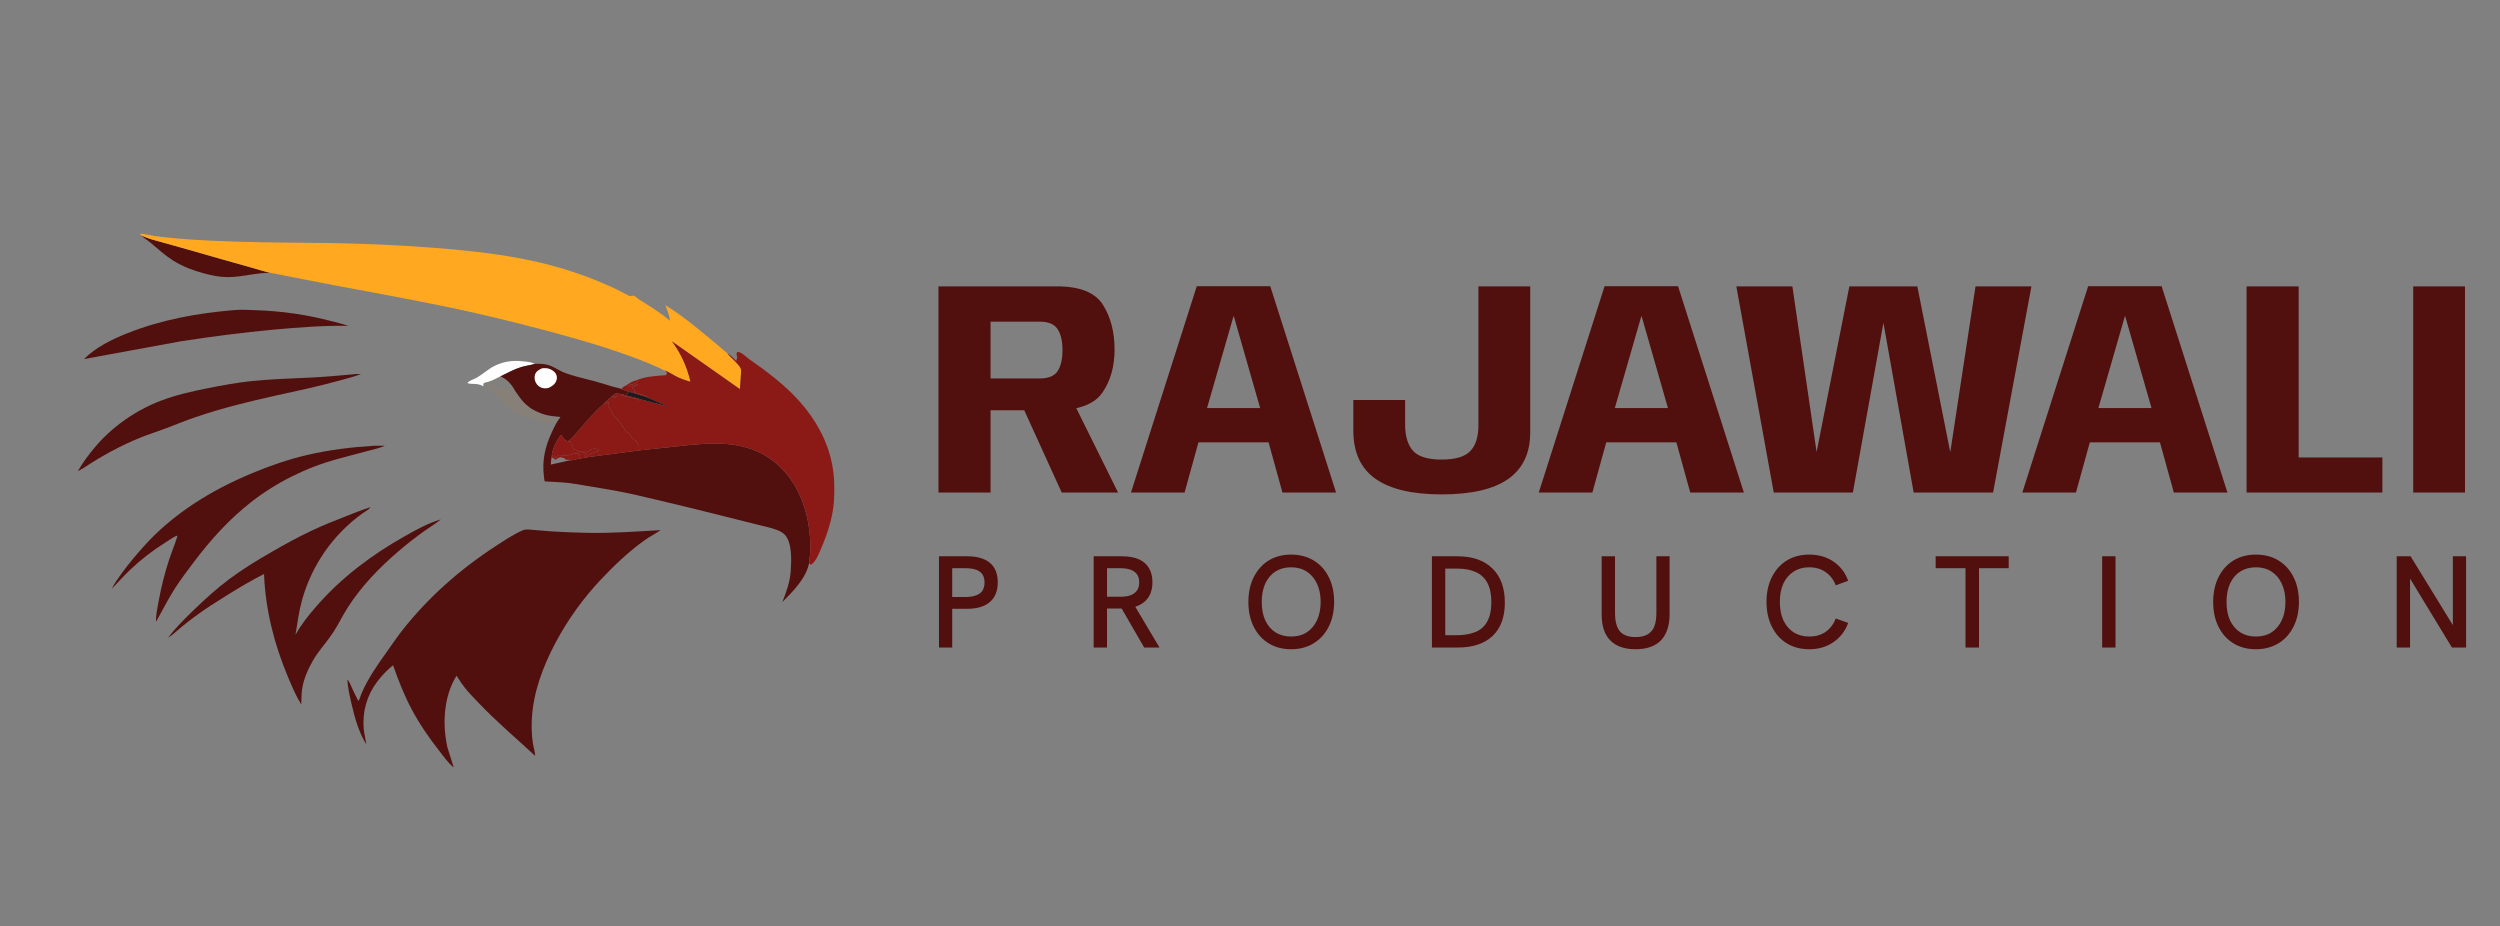 <svg width="197" height="73" viewBox="0 0 197 73" fill="none" xmlns="http://www.w3.org/2000/svg">
<rect x="0" y="0" width="197" height="73" fill="#808080" stroke="none"/>
<path d="M38.081 30.448C37.986 30.365 37.834 30.32 37.712 30.291L37.667 30.28C37.463 30.23 36.987 30.283 36.839 30.181C36.924 30.005 37.382 29.871 37.566 29.765C38.038 29.491 38.442 29.104 38.929 28.854C39.597 28.51 40.349 28.379 41.1 28.462C41.423 28.498 41.852 28.507 42.133 28.673L42.105 28.682C41.767 28.788 41.406 28.82 41.064 28.926C40.472 29.109 39.978 29.401 39.424 29.662C39.106 29.823 38.79 29.995 38.445 30.095C38.351 30.122 38.115 30.145 38.091 30.245L38.081 30.448Z" fill="#FFFEFE"/>
<path d="M39.424 29.662C39.883 29.797 40.354 30.334 40.568 30.753L40.586 30.792C40.835 31.15 41.058 31.5 41.377 31.804C41.516 31.936 41.679 32.039 41.818 32.171L41.794 32.215C41.914 32.307 42.108 32.429 42.248 32.486C42.398 32.547 42.534 32.623 42.693 32.659L42.809 32.686C42.937 32.733 43.06 32.748 43.184 32.793C43.297 32.834 43.389 32.812 43.504 32.829C43.569 32.838 43.623 32.881 43.69 32.892C43.801 32.91 43.909 32.889 44.021 32.918C43.989 32.993 44.006 32.967 43.957 33.027C43.904 33.092 43.852 33.151 43.807 33.222L43.78 33.265C43.714 33.294 43.734 33.29 43.675 33.301L43.54 33.328C43.376 33.243 43.119 33.298 42.944 33.239C42.861 33.212 42.935 33.227 42.852 33.211L42.631 33.167L42.542 33.149L42.477 33.125C42.382 33.102 42.286 33.077 42.191 33.054C42.055 33.021 41.852 33.008 41.728 32.947C41.664 32.915 41.659 32.896 41.58 32.882C41.505 32.868 41.525 32.878 41.458 32.843L41.419 32.82L41.355 32.846L41.276 32.825C41.207 32.809 41.154 32.8 41.088 32.769L40.706 32.579C40.65 32.552 40.603 32.53 40.554 32.491L40.35 32.329C40.196 32.256 39.962 32.006 39.851 31.866C39.819 31.826 39.803 31.791 39.762 31.759L39.708 31.723C39.675 31.624 39.577 31.552 39.504 31.479C39.278 31.255 39.056 31.088 38.817 30.886C38.761 30.839 38.72 30.8 38.654 30.768L38.603 30.743L38.532 30.69C38.485 30.667 38.463 30.675 38.412 30.641L38.205 30.505C38.18 30.51 38.105 30.46 38.081 30.447L38.091 30.244C38.115 30.145 38.351 30.121 38.445 30.094C38.789 29.995 39.106 29.823 39.424 29.662ZM39.424 29.662C39.106 29.823 38.789 29.995 38.445 30.094C38.351 30.121 38.115 30.145 38.091 30.244L38.081 30.447C38.105 30.46 38.18 30.51 38.205 30.505C38.309 30.502 38.552 30.528 38.639 30.494C38.679 30.479 38.705 30.436 38.746 30.423C38.8 30.405 38.932 30.423 38.995 30.423L39.049 30.53L39.089 30.538C39.141 30.552 39.167 30.57 39.209 30.601C39.312 30.601 39.444 30.622 39.53 30.566C39.654 30.566 39.856 30.534 39.958 30.601C40.038 30.601 40.028 30.595 40.1 30.637L40.152 30.662C40.22 30.696 40.191 30.678 40.244 30.718C40.285 30.749 40.32 30.762 40.368 30.779L40.439 30.718C40.504 30.776 40.493 30.784 40.586 30.792L40.568 30.753C40.354 30.334 39.883 29.797 39.424 29.662Z" fill="#FF970D" fill-opacity="0.051"/>
<path d="M39.424 29.662C39.883 29.797 40.354 30.334 40.568 30.753L40.586 30.792C40.493 30.784 40.504 30.776 40.439 30.718L40.368 30.779C40.32 30.762 40.285 30.749 40.244 30.718C40.191 30.678 40.22 30.696 40.152 30.662L40.1 30.637C40.028 30.595 40.038 30.601 39.958 30.601C39.856 30.534 39.654 30.566 39.53 30.566C39.444 30.622 39.312 30.601 39.209 30.601C39.167 30.57 39.141 30.552 39.089 30.538L39.049 30.53L38.995 30.423C38.932 30.423 38.8 30.405 38.746 30.423C38.705 30.436 38.679 30.479 38.639 30.494C38.552 30.528 38.309 30.502 38.205 30.505C38.18 30.51 38.105 30.46 38.081 30.447L38.091 30.244C38.115 30.145 38.351 30.121 38.445 30.094C38.789 29.995 39.106 29.823 39.424 29.662Z" fill="#FF960C" fill-opacity="0.02"/>
<path d="M11.124 18.543C11.685 18.826 12.306 18.961 12.908 19.13C13.686 19.348 14.465 19.566 15.242 19.787C16.721 20.209 18.199 20.641 19.683 21.05C20.219 21.198 20.751 21.374 21.293 21.498C20.157 21.486 19.066 21.844 17.929 21.837C17.291 21.834 16.68 21.706 16.066 21.54C15.208 21.308 14.397 21.01 13.642 20.531C13.014 20.133 12.452 19.625 11.887 19.146C11.634 18.931 11.361 18.78 11.124 18.543Z" fill="#510F0D"/>
<path d="M18.489 24.432C19.049 24.389 19.628 24.422 20.189 24.443C22.241 24.517 24.2 24.797 26.186 25.324C26.609 25.436 27.025 25.527 27.438 25.673C25.458 25.647 23.499 25.798 21.529 25.979C19.094 26.204 16.702 26.518 14.285 26.889L6.619 28.294C7.546 27.368 8.805 26.748 10.013 26.268C12.737 25.183 15.579 24.672 18.489 24.432Z" fill="#510F0D"/>
<path d="M27.863 29.493C28.036 29.457 28.27 29.475 28.45 29.469C27.889 29.697 27.297 29.833 26.715 29.996C25.046 30.461 23.345 30.814 21.654 31.189C19.563 31.652 17.462 32.172 15.434 32.863C14.607 33.145 13.805 33.473 12.989 33.783C12.352 34.026 11.699 34.226 11.067 34.482C9.476 35.127 7.989 35.945 6.56 36.891L6.129 37.136C6.516 36.453 6.981 35.835 7.485 35.234C8.835 33.626 10.687 32.339 12.645 31.588C13.845 31.128 15.121 30.837 16.381 30.589C17.504 30.367 18.63 30.157 19.77 30.035C21.376 29.865 22.972 29.831 24.582 29.748C25.681 29.692 26.768 29.591 27.863 29.493Z" fill="#510F0D"/>
<path d="M29.466 35.126L30.33 35.122C29.924 35.315 29.444 35.409 29.01 35.526C28.213 35.741 27.413 35.944 26.616 36.161C24.151 36.834 21.796 37.995 19.783 39.569C18.034 40.936 16.559 42.578 15.23 44.347C14.723 45.022 14.214 45.69 13.76 46.403C13.22 47.249 12.786 48.133 12.289 49.002C12.284 48.459 12.392 47.949 12.491 47.418C12.697 46.302 12.963 45.21 13.317 44.131C13.519 43.516 13.774 42.914 13.964 42.297L13.976 42.257L13.916 42.212C13.586 42.371 13.28 42.593 12.97 42.789C11.986 43.411 11.1 44.099 10.255 44.9C9.755 45.373 9.292 45.894 8.815 46.391C9.016 45.967 9.278 45.61 9.551 45.231C10.07 44.508 10.63 43.842 11.219 43.176C13.572 40.51 16.616 38.639 19.875 37.283C21.263 36.706 22.705 36.204 24.17 35.86C25.902 35.453 27.692 35.234 29.466 35.126Z" fill="#510F0D"/>
<path d="M29.151 39.976L29.18 39.997C29.049 40.169 28.743 40.325 28.561 40.455C26.247 42.115 24.561 44.545 23.799 47.291C23.549 48.192 23.434 49.109 23.283 50.028C23.745 49.189 24.331 48.461 24.96 47.743C26.933 45.49 29.281 43.729 31.881 42.26C32.814 41.733 33.703 41.242 34.736 40.927C34.347 41.259 33.883 41.526 33.466 41.824C32.735 42.345 32.024 42.9 31.344 43.486C29.841 44.783 28.461 46.213 27.39 47.892C26.988 48.522 26.668 49.201 26.26 49.825C25.842 50.463 25.33 51.038 24.895 51.667C24.397 52.457 23.93 53.394 23.802 54.331C23.75 54.717 23.756 55.129 23.739 55.518C23.327 54.849 23.008 54.097 22.704 53.373C21.607 50.761 20.919 48.069 20.806 45.232C19.818 45.728 18.873 46.293 17.934 46.875C17.07 47.41 16.216 47.952 15.397 48.554C15.007 48.841 14.618 49.14 14.246 49.451C13.911 49.732 13.617 50.023 13.243 50.256C13.81 49.498 14.527 48.789 15.205 48.13C16.121 47.239 17.057 46.386 18.082 45.621C19.13 44.84 20.259 44.154 21.39 43.501C22.424 42.904 23.47 42.328 24.551 41.818C25.417 41.409 26.306 41.057 27.197 40.706C27.846 40.451 28.488 40.192 29.151 39.976Z" fill="#510F0D"/>
<path d="M11.124 18.543L11.055 18.464L11.085 18.413C11.449 18.44 11.81 18.539 12.171 18.594C12.746 18.681 13.338 18.732 13.917 18.786C15.702 18.953 17.527 19.005 19.319 19.06C21.534 19.129 23.754 19.114 25.969 19.151C28.684 19.196 31.399 19.311 34.106 19.52C36.479 19.703 38.827 19.94 41.166 20.393C43.177 20.783 45.19 21.36 47.085 22.14C47.684 22.387 48.274 22.644 48.853 22.936C49.054 23.037 49.253 23.144 49.453 23.249C49.483 23.265 49.583 23.332 49.614 23.334C49.701 23.341 49.862 23.278 49.94 23.3C50.044 23.328 50.252 23.525 50.36 23.596C51.192 24.141 52.049 24.62 52.798 25.283C52.745 24.836 52.585 24.458 52.424 24.043C53.237 24.529 54.012 25.119 54.751 25.711C55.623 26.409 56.475 27.117 57.321 27.846L57.338 27.87C57.51 28.09 57.733 28.274 57.926 28.477C58.058 28.616 58.301 28.862 58.37 29.038C58.414 29.148 58.395 29.337 58.39 29.455C58.374 29.858 58.334 30.262 58.305 30.664L52.952 26.901C53.665 27.86 54.126 28.889 54.406 30.049L54.393 30.077C53.998 29.966 53.6 29.829 53.235 29.638C52.958 29.492 52.696 29.314 52.405 29.195C52.332 29.201 52.02 29.023 51.935 28.984C51.44 28.762 50.941 28.551 50.434 28.356C48.413 27.58 46.359 26.952 44.271 26.384C42.011 25.769 39.747 25.184 37.462 24.669C33.805 23.845 30.117 23.186 26.433 22.497C24.717 22.177 23.008 21.823 21.293 21.497C20.751 21.373 20.219 21.197 19.683 21.049C18.199 20.641 16.721 20.209 15.242 19.787C14.465 19.565 13.686 19.347 12.908 19.129C12.306 18.961 11.685 18.825 11.124 18.543Z" fill="#FFA820"/>
<path d="M41.293 41.746C41.551 41.701 41.829 41.741 42.089 41.76C42.564 41.794 43.038 41.847 43.513 41.878C44.449 41.938 45.387 41.969 46.325 41.988C48.245 42.026 50.153 41.883 52.066 41.773C51.659 42.045 51.22 42.269 50.819 42.553C49.572 43.439 48.423 44.53 47.374 45.64C45.951 47.144 44.728 48.847 43.759 50.677C42.772 52.544 42.009 54.578 41.907 56.705C41.879 57.3 41.898 57.946 41.987 58.537C42.037 58.867 42.16 59.233 42.169 59.561C40.668 58.165 39.087 56.84 37.678 55.348C37.326 54.976 36.963 54.613 36.644 54.211C36.402 53.906 36.191 53.57 35.974 53.247C34.957 54.886 34.845 57.05 35.256 58.893L35.752 60.475C35.299 60.107 34.952 59.605 34.596 59.147C33.782 58.102 33.033 57.02 32.414 55.845C31.835 54.747 31.381 53.587 30.974 52.417C30.5 52.803 30.074 53.247 29.707 53.736C28.899 54.81 28.543 56.106 28.663 57.441C28.699 57.843 28.81 58.248 28.866 58.649C28.262 57.705 27.939 56.503 27.69 55.419C27.544 54.785 27.412 54.19 27.366 53.54C27.537 53.711 27.658 54.045 27.761 54.268C27.911 54.593 28.071 54.918 28.236 55.235C28.343 55.119 28.416 54.817 28.48 54.663C28.979 53.475 29.795 52.322 30.542 51.277C30.913 50.758 31.266 50.228 31.66 49.725C33.725 47.084 36.247 44.862 39.054 43.036C39.764 42.574 40.507 42.066 41.293 41.746Z" fill="#510F0D"/>
<path d="M52.405 29.195C52.696 29.314 52.958 29.493 53.235 29.638C53.6 29.83 53.998 29.966 54.393 30.078L54.406 30.049C54.126 28.889 53.665 27.86 52.952 26.902L58.305 30.665C58.334 30.262 58.374 29.858 58.39 29.455C58.394 29.337 58.414 29.149 58.37 29.038C58.301 28.862 58.058 28.617 57.926 28.477C57.733 28.274 57.51 28.091 57.338 27.87L57.32 27.847C57.584 27.994 57.804 28.224 58.011 28.441C58.03 28.372 58.054 28.306 58.074 28.239C58.133 28.036 57.932 27.923 58.118 27.728C58.461 27.75 58.738 28.088 59.007 28.277C60.467 29.302 61.848 30.325 63.04 31.67C64.282 33.072 65.216 34.746 65.572 36.596C65.753 37.531 65.778 38.527 65.715 39.477C65.629 40.782 65.203 42.063 64.69 43.257C64.512 43.671 64.331 44.157 63.976 44.454L63.893 44.512L63.756 44.377C63.515 45.575 62.48 46.609 61.648 47.441C61.967 46.644 62.25 45.866 62.309 45.002C62.363 44.217 62.433 42.791 61.861 42.159C61.672 41.95 61.403 41.821 61.139 41.73C60.631 41.553 60.087 41.445 59.565 41.312C58.603 41.069 57.641 40.828 56.678 40.586C55.045 40.177 53.409 39.776 51.77 39.39C50.74 39.148 49.708 38.894 48.667 38.702C47.836 38.549 47.001 38.41 46.166 38.275C45.757 38.208 45.344 38.122 44.932 38.074C44.269 37.996 43.603 37.974 42.937 37.934C42.881 37.845 42.876 37.658 42.863 37.552C42.706 36.27 42.948 35.217 43.486 34.055C43.691 33.612 43.865 33.247 44.168 32.859C43.772 32.816 43.355 32.785 42.97 32.682C42.55 32.57 42.192 32.386 41.818 32.172C41.679 32.04 41.516 31.937 41.377 31.804C41.058 31.501 40.835 31.15 40.586 30.792L40.568 30.754C40.354 30.334 39.883 29.798 39.424 29.662C39.978 29.401 40.471 29.109 41.064 28.926C41.406 28.82 41.767 28.788 42.105 28.682L42.133 28.673C42.484 28.658 42.819 28.657 43.162 28.752C43.571 28.866 43.91 29.105 44.288 29.287C44.499 29.389 44.728 29.458 44.951 29.53C45.571 29.73 46.211 29.865 46.84 30.036C47.321 30.167 47.795 30.319 48.272 30.464C48.499 30.533 48.765 30.565 48.982 30.657C49.024 30.506 49.204 30.444 49.336 30.363L49.522 30.249L49.539 30.237C49.763 30.073 50.028 29.998 50.288 29.909C50.96 29.651 51.768 29.62 52.481 29.564C52.518 29.49 52.545 29.438 52.55 29.353L52.405 29.195ZM52.405 29.195L52.55 29.353C52.545 29.438 52.518 29.49 52.481 29.564C51.768 29.62 50.96 29.651 50.288 29.909C50.028 29.998 49.763 30.073 49.539 30.237L49.522 30.249L49.336 30.363C49.204 30.444 49.024 30.506 48.982 30.657C49.098 30.746 49.301 30.738 49.394 30.815L49.562 30.958L49.51 30.976C49.451 31.003 49.441 31.021 49.403 31.065L49.311 31.141C49.073 31.091 48.704 30.97 48.465 31.022C48.375 31.095 48.281 31.166 48.2 31.248C47.978 31.435 47.727 31.631 47.549 31.861L47.58 31.852C47.692 31.816 47.739 31.784 47.817 31.697L47.975 31.712L47.985 31.769C47.9 31.885 47.912 31.895 47.919 32.032L47.943 32.052C48.096 32.192 48.143 32.332 48.219 32.516C48.267 32.633 48.401 32.772 48.468 32.891L48.501 32.904C48.648 32.99 49.183 33.767 49.296 33.952C49.331 34.008 49.325 34.02 49.387 34.043C49.688 34.153 49.716 34.434 49.904 34.627C49.988 34.713 50.106 34.676 50.154 34.773C50.206 34.877 50.246 34.97 50.348 35.031L50.345 35.076C50.34 35.147 50.341 35.117 50.35 35.182C50.367 35.311 50.322 35.378 50.402 35.487C51.377 35.379 52.354 35.284 53.329 35.174C55.983 34.873 58.766 34.596 61.001 36.379C62.689 37.726 63.553 39.783 63.783 41.89C63.849 42.487 63.877 43.068 63.835 43.667C63.819 43.904 63.766 44.141 63.756 44.377L63.893 44.512L63.976 44.454C64.331 44.157 64.512 43.671 64.69 43.257C65.203 42.063 65.629 40.782 65.715 39.477C65.778 38.527 65.753 37.531 65.572 36.596C65.216 34.746 64.282 33.072 63.04 31.67C61.848 30.325 60.467 29.302 59.007 28.277C58.738 28.088 58.461 27.75 58.118 27.728C57.932 27.923 58.133 28.036 58.074 28.239C58.054 28.306 58.03 28.372 58.011 28.441C57.804 28.224 57.584 27.994 57.32 27.847L57.338 27.87C57.51 28.091 57.733 28.274 57.926 28.477C58.058 28.617 58.301 28.862 58.37 29.038C58.414 29.149 58.394 29.337 58.39 29.455C58.374 29.858 58.334 30.262 58.305 30.665L52.952 26.902C53.665 27.86 54.126 28.889 54.406 30.049L54.393 30.078C53.998 29.966 53.6 29.83 53.235 29.638C52.958 29.493 52.696 29.314 52.405 29.195ZM47.549 31.861C46.842 32.435 46.22 33.212 45.615 33.893C45.351 34.19 45.09 34.544 44.764 34.769L44.747 34.782L44.948 34.808C45.051 34.967 45.132 35.195 45.187 35.376C45.362 35.465 45.534 35.57 45.729 35.604C45.869 35.633 46.121 35.652 46.223 35.752L46.177 35.782C46.12 35.824 46.107 35.849 46.081 35.912L46.112 35.95C46.156 36.005 46.142 35.982 46.163 36.05L46.293 36.029L50.402 35.487C50.322 35.378 50.367 35.311 50.35 35.182C50.341 35.117 50.34 35.147 50.345 35.076L50.348 35.031C50.246 34.97 50.206 34.877 50.154 34.773C50.106 34.676 49.988 34.713 49.904 34.627C49.716 34.434 49.688 34.153 49.387 34.043C49.325 34.02 49.331 34.008 49.296 33.952C49.183 33.767 48.648 32.99 48.501 32.904L48.468 32.891C48.401 32.772 48.267 32.633 48.219 32.516C48.143 32.332 48.096 32.192 47.943 32.052L47.919 32.032C47.912 31.895 47.9 31.885 47.985 31.769L47.975 31.712L47.817 31.697C47.739 31.784 47.692 31.816 47.58 31.852L47.549 31.861ZM43.487 35.86L43.457 36.074L43.544 36.055L43.754 36.223C43.824 36.211 43.846 36.192 43.896 36.146C43.979 36.069 44.074 36.053 44.181 36.028C44.307 36.062 44.438 36.088 44.547 36.162L44.574 36.236L44.876 36.224L44.875 36.254L44.877 36.28C45.089 36.294 45.405 36.188 45.618 36.147C45.8 36.133 45.984 36.085 46.163 36.05C46.142 35.982 46.156 36.005 46.112 35.95L46.081 35.912C46.107 35.849 46.12 35.824 46.177 35.782L46.223 35.752C46.121 35.652 45.869 35.633 45.729 35.604C45.534 35.57 45.362 35.465 45.187 35.376C45.132 35.195 45.051 34.967 44.948 34.808L44.747 34.782L44.716 34.77C44.493 34.676 44.35 34.467 44.217 34.273C44.145 34.298 44.15 34.317 44.11 34.379L44.11 34.433L44.039 34.486L44.039 34.54L44.011 34.565C43.787 34.798 43.498 35.535 43.487 35.86ZM43.457 36.074C43.427 36.254 43.405 36.425 43.404 36.608L44.877 36.28L44.875 36.254L44.876 36.224L44.574 36.236L44.547 36.162C44.438 36.088 44.307 36.062 44.181 36.028C44.074 36.053 43.979 36.069 43.896 36.146C43.846 36.192 43.824 36.211 43.754 36.223L43.544 36.055L43.457 36.074Z" fill="#510F0D"/>
<path d="M42.724 29.018C42.874 29.014 43.034 29.002 43.181 29.035C43.428 29.091 43.674 29.24 43.805 29.46C43.892 29.607 43.903 29.808 43.85 29.969C43.75 30.276 43.507 30.435 43.232 30.567C43.036 30.606 42.881 30.623 42.686 30.558C42.465 30.483 42.297 30.316 42.2 30.105C42.119 29.926 42.097 29.682 42.168 29.496C42.266 29.237 42.489 29.127 42.724 29.018Z" fill="#FFFEFE"/>
<path d="M43.487 35.859C43.499 35.535 43.787 34.798 44.011 34.565L44.039 34.539L44.039 34.486L44.11 34.432L44.111 34.379C44.15 34.317 44.145 34.298 44.217 34.273C44.351 34.466 44.493 34.675 44.716 34.769L44.747 34.782L44.948 34.808C45.051 34.967 45.132 35.195 45.187 35.376C45.362 35.465 45.534 35.57 45.73 35.604C45.869 35.633 46.121 35.652 46.223 35.751L46.178 35.781C46.12 35.824 46.107 35.848 46.081 35.912L46.112 35.95C46.156 36.005 46.142 35.981 46.163 36.05C45.984 36.085 45.8 36.133 45.618 36.147C45.405 36.188 45.089 36.294 44.877 36.28L44.875 36.254L44.877 36.224L44.574 36.236L44.547 36.161C44.438 36.088 44.307 36.062 44.181 36.027C44.074 36.052 43.979 36.069 43.896 36.146C43.846 36.192 43.824 36.21 43.754 36.223L43.544 36.054L43.457 36.073L43.487 35.859ZM43.487 35.859L43.457 36.073L43.544 36.054L43.754 36.223C43.824 36.21 43.846 36.192 43.896 36.146C43.979 36.069 44.074 36.052 44.181 36.027C44.307 36.062 44.438 36.088 44.547 36.161L44.574 36.236L44.877 36.224L44.875 36.254L44.877 36.28C45.089 36.294 45.405 36.188 45.618 36.147L45.688 36.062L45.629 36.026C45.609 35.938 45.636 35.92 45.672 35.84L45.607 35.748C45.416 35.699 45.194 35.735 45.015 35.813C44.82 35.898 44.475 35.905 44.265 35.871C44.18 35.858 44.107 35.854 44.021 35.855C43.945 35.891 43.903 35.911 43.858 35.985C43.816 36.054 43.82 36.045 43.754 36.08C43.694 35.994 43.619 35.922 43.524 35.875L43.487 35.859Z" fill="#8B1A16"/>
<path d="M43.487 35.859L43.524 35.875C43.619 35.922 43.694 35.995 43.754 36.081C43.82 36.045 43.816 36.055 43.858 35.985C43.903 35.911 43.945 35.891 44.021 35.855C44.107 35.855 44.18 35.858 44.265 35.871C44.475 35.905 44.82 35.898 45.015 35.814C45.194 35.735 45.416 35.7 45.607 35.748L45.672 35.841C45.636 35.92 45.609 35.938 45.629 36.026L45.688 36.062L45.618 36.147C45.405 36.188 45.089 36.294 44.877 36.28L44.875 36.254L44.877 36.224L44.574 36.236L44.547 36.161C44.438 36.088 44.307 36.062 44.181 36.028C44.074 36.053 43.979 36.069 43.896 36.146C43.846 36.192 43.824 36.211 43.754 36.223L43.544 36.055L43.457 36.074L43.487 35.859Z" fill="#8B1A16"/>
<path d="M47.549 31.861L47.58 31.851C47.692 31.816 47.739 31.784 47.817 31.697L47.975 31.712L47.985 31.769C47.9 31.885 47.912 31.894 47.919 32.031L47.943 32.052C48.096 32.192 48.143 32.332 48.219 32.516C48.267 32.632 48.401 32.772 48.468 32.89L48.501 32.904C48.649 32.99 49.183 33.767 49.297 33.951C49.331 34.008 49.325 34.02 49.387 34.042C49.688 34.152 49.716 34.434 49.904 34.627C49.988 34.713 50.107 34.676 50.154 34.773C50.206 34.877 50.247 34.97 50.349 35.031L50.345 35.075C50.34 35.147 50.341 35.116 50.35 35.182C50.367 35.311 50.322 35.377 50.402 35.486L46.293 36.029L46.163 36.05C46.142 35.981 46.156 36.005 46.112 35.95L46.081 35.912C46.107 35.848 46.12 35.824 46.178 35.781L46.223 35.751C46.121 35.652 45.869 35.633 45.73 35.603C45.534 35.57 45.362 35.465 45.187 35.376C45.132 35.195 45.051 34.967 44.948 34.808L44.747 34.781L44.764 34.769C45.09 34.544 45.351 34.189 45.615 33.893C46.22 33.211 46.842 32.434 47.549 31.861ZM45.73 35.603C45.869 35.633 46.121 35.652 46.223 35.751L46.178 35.781C46.12 35.824 46.107 35.848 46.081 35.912L46.112 35.95C46.156 36.005 46.142 35.981 46.163 36.05L46.293 36.029L46.322 35.929C46.351 35.856 46.423 35.83 46.489 35.799C46.604 35.745 46.719 35.685 46.837 35.642C46.948 35.601 47.067 35.593 47.163 35.52L47.149 35.406C46.949 35.345 46.698 35.334 46.522 35.452C46.467 35.488 46.378 35.574 46.321 35.595C46.216 35.634 45.862 35.599 45.73 35.603Z" fill="#8B1A16"/>
<path d="M45.73 35.603C45.862 35.599 46.216 35.634 46.321 35.595C46.378 35.574 46.467 35.488 46.522 35.452C46.698 35.334 46.949 35.345 47.149 35.406L47.163 35.52C47.067 35.593 46.948 35.601 46.837 35.642C46.719 35.685 46.604 35.745 46.489 35.799C46.423 35.83 46.351 35.856 46.322 35.929L46.293 36.029L46.163 36.05C46.142 35.981 46.156 36.005 46.112 35.95L46.081 35.912C46.107 35.848 46.12 35.824 46.178 35.781L46.223 35.751C46.121 35.652 45.869 35.633 45.73 35.603Z" fill="#8B1A16"/>
<path d="M52.405 29.195C52.696 29.314 52.958 29.493 53.235 29.638C53.6 29.83 53.998 29.966 54.393 30.078L54.406 30.049C54.126 28.889 53.666 27.86 52.952 26.902L58.305 30.665C58.334 30.262 58.374 29.858 58.39 29.455C58.395 29.337 58.414 29.149 58.37 29.038C58.301 28.862 58.058 28.617 57.926 28.477C57.734 28.274 57.51 28.091 57.338 27.87L57.321 27.847C57.584 27.994 57.804 28.224 58.011 28.441C58.03 28.372 58.055 28.306 58.074 28.239C58.133 28.036 57.932 27.923 58.119 27.728C58.461 27.75 58.738 28.088 59.008 28.277C60.467 29.302 61.848 30.325 63.04 31.67C64.282 33.072 65.216 34.746 65.573 36.596C65.753 37.531 65.779 38.527 65.716 39.477C65.629 40.782 65.203 42.063 64.69 43.257C64.512 43.671 64.331 44.157 63.976 44.454L63.893 44.512L63.756 44.377C63.767 44.141 63.819 43.904 63.836 43.667C63.877 43.068 63.849 42.487 63.784 41.89C63.553 39.783 62.689 37.726 61.001 36.379C58.766 34.596 55.984 34.873 53.329 35.174C52.354 35.284 51.377 35.379 50.402 35.487C50.322 35.378 50.367 35.311 50.35 35.182C50.341 35.117 50.34 35.147 50.345 35.076L50.349 35.031C50.247 34.97 50.206 34.877 50.155 34.773C50.107 34.676 49.988 34.713 49.904 34.627C49.716 34.434 49.688 34.153 49.387 34.043C49.325 34.02 49.331 34.008 49.297 33.952C49.183 33.767 48.649 32.99 48.501 32.904L48.468 32.891C48.401 32.772 48.267 32.633 48.219 32.516C48.143 32.332 48.096 32.192 47.943 32.052L47.919 32.032C47.912 31.895 47.9 31.885 47.985 31.769L47.975 31.712L47.817 31.697C47.739 31.784 47.692 31.816 47.58 31.852L47.549 31.861C47.728 31.631 47.978 31.435 48.2 31.248C48.281 31.166 48.376 31.095 48.465 31.022C48.705 30.97 49.073 31.091 49.311 31.141L49.404 31.065C49.441 31.021 49.451 31.003 49.511 30.976L49.562 30.958L49.394 30.815C49.302 30.738 49.098 30.746 48.982 30.657C49.024 30.506 49.204 30.444 49.336 30.363L49.522 30.249L49.539 30.237C49.764 30.073 50.029 29.998 50.288 29.909C50.96 29.651 51.768 29.62 52.481 29.564C52.519 29.49 52.545 29.438 52.55 29.353L52.405 29.195ZM49.394 30.815L49.562 30.958L49.511 30.976C49.451 31.003 49.441 31.021 49.404 31.065L49.311 31.141C49.751 31.273 50.229 31.349 50.656 31.515L52.625 32.034L51.004 31.315L49.394 30.815ZM49.336 30.363C49.204 30.444 49.024 30.506 48.982 30.657C49.098 30.746 49.302 30.738 49.394 30.815L51.004 31.315L51.014 31.276L50.91 31.207C50.819 31.172 50.649 31.104 50.555 31.088C50.496 31.078 50.518 31.091 50.466 31.059L50.437 31.038L50.384 31.047C50.319 31.002 50.291 30.987 50.211 30.977C50.124 30.966 50.071 30.942 49.992 30.904C50.005 30.834 50.016 30.79 49.993 30.719C49.971 30.65 49.886 30.632 49.823 30.601L49.806 30.539L49.941 30.48C49.989 30.452 50.008 30.432 50.063 30.418C50.128 30.4 50.186 30.378 50.25 30.354L50.237 30.31C50.029 30.309 49.886 30.403 49.69 30.43C49.575 30.446 49.43 30.434 49.336 30.363ZM48.2 31.248L48.307 31.273L48.372 31.208L48.432 31.287L48.37 31.314L48.388 31.366C48.425 31.349 48.553 31.308 48.575 31.282C48.582 31.275 48.63 31.161 48.636 31.155C48.702 31.09 49.012 31.133 49.095 31.163C49.165 31.189 49.223 31.221 49.279 31.271L49.329 31.257C49.431 31.237 49.492 31.268 49.578 31.314C49.656 31.355 49.706 31.351 49.791 31.354C49.851 31.356 49.887 31.376 49.938 31.403C50.014 31.442 50.09 31.431 50.174 31.428C50.232 31.459 50.281 31.495 50.334 31.534L50.656 31.515C50.229 31.349 49.751 31.273 49.311 31.141C49.073 31.091 48.705 30.97 48.465 31.022C48.376 31.095 48.281 31.166 48.2 31.248ZM49.522 30.249L49.567 30.273C49.643 30.299 49.907 30.293 49.977 30.254C50.157 30.154 50.23 30.103 50.288 29.909C50.029 29.998 49.764 30.073 49.539 30.237L49.522 30.249Z" fill="#8B1A16"/>
<path d="M49.522 30.249L49.539 30.236C49.764 30.073 50.029 29.997 50.288 29.909C50.23 30.103 50.157 30.154 49.977 30.253C49.907 30.293 49.643 30.299 49.567 30.272L49.522 30.249Z" fill="#8B1A16"/>
<path d="M48.2 31.248C48.281 31.166 48.375 31.095 48.465 31.022C48.704 30.97 49.073 31.091 49.311 31.141C49.751 31.273 50.229 31.349 50.656 31.515L50.334 31.534C50.281 31.495 50.232 31.459 50.173 31.428C50.09 31.431 50.014 31.442 49.938 31.403C49.887 31.376 49.85 31.356 49.791 31.354C49.706 31.351 49.656 31.355 49.578 31.314C49.491 31.268 49.431 31.237 49.329 31.257L49.279 31.271C49.222 31.22 49.165 31.189 49.095 31.163C49.011 31.133 48.701 31.09 48.635 31.155C48.629 31.161 48.582 31.274 48.575 31.282C48.553 31.308 48.425 31.349 48.387 31.366L48.37 31.314L48.432 31.287L48.372 31.208L48.307 31.273L48.2 31.248Z" fill="#8B1A16"/>
<path d="M49.336 30.363C49.43 30.434 49.575 30.446 49.69 30.43C49.886 30.403 50.029 30.309 50.237 30.31L50.249 30.354C50.186 30.378 50.128 30.4 50.062 30.418C50.008 30.432 49.989 30.452 49.941 30.48L49.805 30.539L49.823 30.601C49.886 30.632 49.971 30.65 49.993 30.719C50.015 30.79 50.005 30.834 49.992 30.904C50.071 30.942 50.124 30.966 50.211 30.977C50.291 30.987 50.319 31.002 50.383 31.047L50.437 31.038L50.466 31.059C50.518 31.091 50.496 31.078 50.555 31.088C50.649 31.104 50.819 31.172 50.909 31.207L51.014 31.276L51.004 31.315L49.394 30.815C49.302 30.738 49.098 30.746 48.982 30.657C49.024 30.506 49.204 30.444 49.336 30.363Z" fill="#8B1A16"/>
<path d="M49.394 30.815L51.004 31.315L52.625 32.033L50.656 31.515C50.229 31.349 49.751 31.272 49.311 31.141L49.403 31.064C49.441 31.02 49.451 31.003 49.511 30.975L49.562 30.957L49.394 30.815Z" fill="#171216" fill-opacity="0.941"/>
<path d="M73.951 38.814V22.566H83.291C85.096 22.566 86.304 23.051 86.913 24.022C87.523 24.993 87.828 26.164 87.828 27.536C87.828 28.884 87.507 30.02 86.865 30.943C86.223 31.865 84.976 32.327 83.122 32.327H78.055V38.814H73.951ZM83.664 38.814L80.222 31.256L84.278 31.087L88.105 38.814H83.664ZM78.055 29.823H81.943C82.617 29.823 83.082 29.631 83.339 29.245C83.596 28.852 83.724 28.299 83.724 27.585C83.724 26.878 83.596 26.329 83.339 25.936C83.082 25.543 82.617 25.346 81.943 25.346H78.055V29.823ZM89.119 38.814L94.306 22.554H100.096L105.283 38.814H101.058L99.963 34.854H94.439L93.344 38.814H89.119ZM95.113 32.158H99.301L97.231 24.937H97.195L95.113 32.158ZM113.6 38.958C111.289 38.958 109.552 38.549 108.389 37.731C107.225 36.912 106.643 35.645 106.643 33.927V31.52H110.724V33.446C110.724 34.369 110.932 35.063 111.349 35.528C111.767 35.986 112.517 36.214 113.6 36.214C114.675 36.214 115.426 35.994 115.851 35.552C116.284 35.111 116.501 34.425 116.501 33.494V22.566H120.581V34.084C120.581 35.705 120.003 36.924 118.848 37.743C117.692 38.553 115.943 38.958 113.6 38.958ZM121.254 38.814L126.441 22.554H132.23L137.418 38.814H133.193L132.098 34.854H126.573L125.478 38.814H121.254ZM127.247 32.158H131.436L129.366 24.937H129.33L127.247 32.158ZM139.772 38.814L136.823 22.566H141.24L143.25 36.323H143.009L145.729 22.566H151.085L153.818 36.323H153.577L155.671 22.566H160.076L157.055 38.814H150.797L148.341 25.033H148.486L146.006 38.814H139.772ZM159.359 38.814L164.546 22.554H170.336L175.523 38.814H171.299L170.203 34.854H164.679L163.584 38.814H159.359ZM165.353 32.158H169.541L167.471 24.937H167.435L165.353 32.158ZM177.031 38.814V22.566H181.135V36.046H187.731V38.814H177.031ZM190.162 38.814V22.566H194.242V38.814H190.162Z" fill="#510F0D"/>
<path d="M73.992 51.026V43.836H76.21C77 43.836 77.599 44.008 78.004 44.352C78.417 44.696 78.623 45.208 78.623 45.889C78.623 46.563 78.417 47.079 78.004 47.436C77.592 47.794 76.993 47.973 76.21 47.973H75.034V51.026H73.992ZM75.034 47.044H76.106C76.567 47.044 76.928 46.955 77.189 46.776C77.451 46.59 77.581 46.298 77.581 45.899C77.581 45.507 77.454 45.222 77.2 45.043C76.952 44.864 76.588 44.775 76.106 44.775H75.034V47.044ZM86.181 51.026V43.836H88.398C88.962 43.836 89.42 43.919 89.77 44.084C90.128 44.249 90.389 44.486 90.554 44.795C90.726 45.098 90.812 45.459 90.812 45.879C90.812 46.498 90.633 46.982 90.276 47.333C89.925 47.684 89.416 47.887 88.749 47.942C88.632 47.949 88.498 47.952 88.347 47.952C88.196 47.952 88.055 47.952 87.924 47.952H87.233V51.026H86.181ZM90.162 51.026L88.316 47.828L89.389 47.694L91.369 51.026H90.162ZM87.233 47.023H88.295C88.584 47.023 88.835 46.989 89.048 46.92C89.268 46.845 89.444 46.724 89.574 46.559C89.705 46.394 89.77 46.171 89.77 45.889C89.77 45.607 89.705 45.387 89.574 45.229C89.444 45.064 89.268 44.947 89.048 44.878C88.828 44.809 88.577 44.775 88.295 44.775H87.233V47.023ZM101.735 51.16C101.068 51.16 100.48 51.005 99.972 50.696C99.469 50.386 99.078 49.953 98.796 49.396C98.514 48.832 98.373 48.179 98.373 47.436C98.373 46.687 98.514 46.033 98.796 45.476C99.078 44.912 99.469 44.476 99.972 44.166C100.48 43.857 101.068 43.702 101.735 43.702C102.416 43.702 103.011 43.857 103.52 44.166C104.029 44.476 104.424 44.912 104.706 45.476C104.988 46.033 105.129 46.687 105.129 47.436C105.129 48.179 104.985 48.832 104.696 49.396C104.414 49.953 104.019 50.386 103.51 50.696C103.001 51.005 102.409 51.16 101.735 51.16ZM101.735 50.159C102.217 50.159 102.629 50.049 102.973 49.829C103.317 49.602 103.585 49.286 103.778 48.88C103.97 48.468 104.067 47.986 104.067 47.436C104.067 46.879 103.97 46.398 103.778 45.992C103.585 45.579 103.317 45.263 102.973 45.043C102.629 44.816 102.217 44.703 101.735 44.703C101.268 44.703 100.859 44.813 100.508 45.033C100.164 45.253 99.896 45.569 99.703 45.982C99.518 46.387 99.425 46.872 99.425 47.436C99.425 47.993 99.518 48.478 99.703 48.891C99.896 49.296 100.164 49.609 100.508 49.829C100.859 50.049 101.268 50.159 101.735 50.159ZM112.835 51.026V43.836H114.857C116.04 43.836 116.954 44.156 117.601 44.795C118.254 45.428 118.581 46.325 118.581 47.488C118.581 48.629 118.258 49.506 117.611 50.118C116.972 50.723 116.05 51.026 114.847 51.026H112.835ZM113.887 50.056H114.754C115.338 50.056 115.837 49.974 116.25 49.809C116.662 49.644 116.975 49.369 117.188 48.983C117.408 48.598 117.518 48.086 117.518 47.447C117.518 46.814 117.412 46.305 117.199 45.92C116.985 45.528 116.679 45.246 116.281 45.074C115.882 44.895 115.404 44.806 114.847 44.806H113.887V50.056ZM128.883 51.16C128.016 51.16 127.353 50.93 126.892 50.469C126.438 50.008 126.211 49.327 126.211 48.426V43.836H127.263V48.303C127.263 48.715 127.315 49.062 127.418 49.344C127.521 49.626 127.69 49.84 127.923 49.984C128.164 50.128 128.484 50.201 128.883 50.201C129.282 50.201 129.601 50.128 129.842 49.984C130.09 49.833 130.265 49.62 130.368 49.344C130.471 49.062 130.523 48.715 130.523 48.303V43.836H131.565V48.375C131.565 49.289 131.338 49.984 130.884 50.459C130.43 50.926 129.763 51.16 128.883 51.16ZM142.563 51.16C141.896 51.16 141.308 51.005 140.8 50.696C140.298 50.386 139.906 49.95 139.624 49.386C139.342 48.822 139.201 48.169 139.201 47.426C139.201 46.683 139.342 46.033 139.624 45.476C139.906 44.912 140.298 44.476 140.8 44.166C141.308 43.857 141.896 43.702 142.563 43.702C143.299 43.702 143.935 43.884 144.472 44.249C145.015 44.613 145.404 45.119 145.637 45.765L144.657 46.126C144.486 45.679 144.221 45.332 143.863 45.084C143.506 44.83 143.072 44.703 142.563 44.703C142.096 44.703 141.687 44.816 141.336 45.043C140.992 45.263 140.724 45.576 140.531 45.982C140.346 46.381 140.253 46.862 140.253 47.426C140.253 47.99 140.346 48.475 140.531 48.88C140.724 49.286 140.992 49.602 141.336 49.829C141.687 50.049 142.096 50.159 142.563 50.159C143.072 50.159 143.506 50.036 143.863 49.788C144.221 49.534 144.486 49.183 144.657 48.736L145.637 49.087C145.404 49.726 145.015 50.232 144.472 50.603C143.935 50.974 143.299 51.16 142.563 51.16ZM154.882 51.026V44.775H152.53V43.836H158.286V44.775H155.945V51.026H154.882ZM165.651 51.026V43.836H166.703V51.026H165.651ZM177.76 51.16C177.093 51.16 176.505 51.005 175.996 50.696C175.494 50.386 175.102 49.953 174.821 49.396C174.539 48.832 174.398 48.179 174.398 47.436C174.398 46.687 174.539 46.033 174.821 45.476C175.102 44.912 175.494 44.476 175.996 44.166C176.505 43.857 177.093 43.702 177.76 43.702C178.441 43.702 179.036 43.857 179.545 44.166C180.054 44.476 180.449 44.912 180.731 45.476C181.013 46.033 181.154 46.687 181.154 47.436C181.154 48.179 181.01 48.832 180.721 49.396C180.439 49.953 180.044 50.386 179.535 50.696C179.026 51.005 178.434 51.16 177.76 51.16ZM177.76 50.159C178.242 50.159 178.654 50.049 178.998 49.829C179.342 49.602 179.61 49.286 179.803 48.88C179.995 48.468 180.092 47.986 180.092 47.436C180.092 46.879 179.995 46.398 179.803 45.992C179.61 45.579 179.342 45.263 178.998 45.043C178.654 44.816 178.242 44.703 177.76 44.703C177.293 44.703 176.884 44.813 176.533 45.033C176.189 45.253 175.921 45.569 175.728 45.982C175.543 46.387 175.45 46.872 175.45 47.436C175.45 47.993 175.543 48.478 175.728 48.891C175.921 49.296 176.189 49.609 176.533 49.829C176.884 50.049 177.293 50.159 177.76 50.159ZM188.86 51.026V43.836H189.954L193.533 49.664H193.285V43.836H194.327V51.026H193.213L189.665 45.187H189.912V51.026H188.86Z" fill="#510F0D"/>
</svg>
